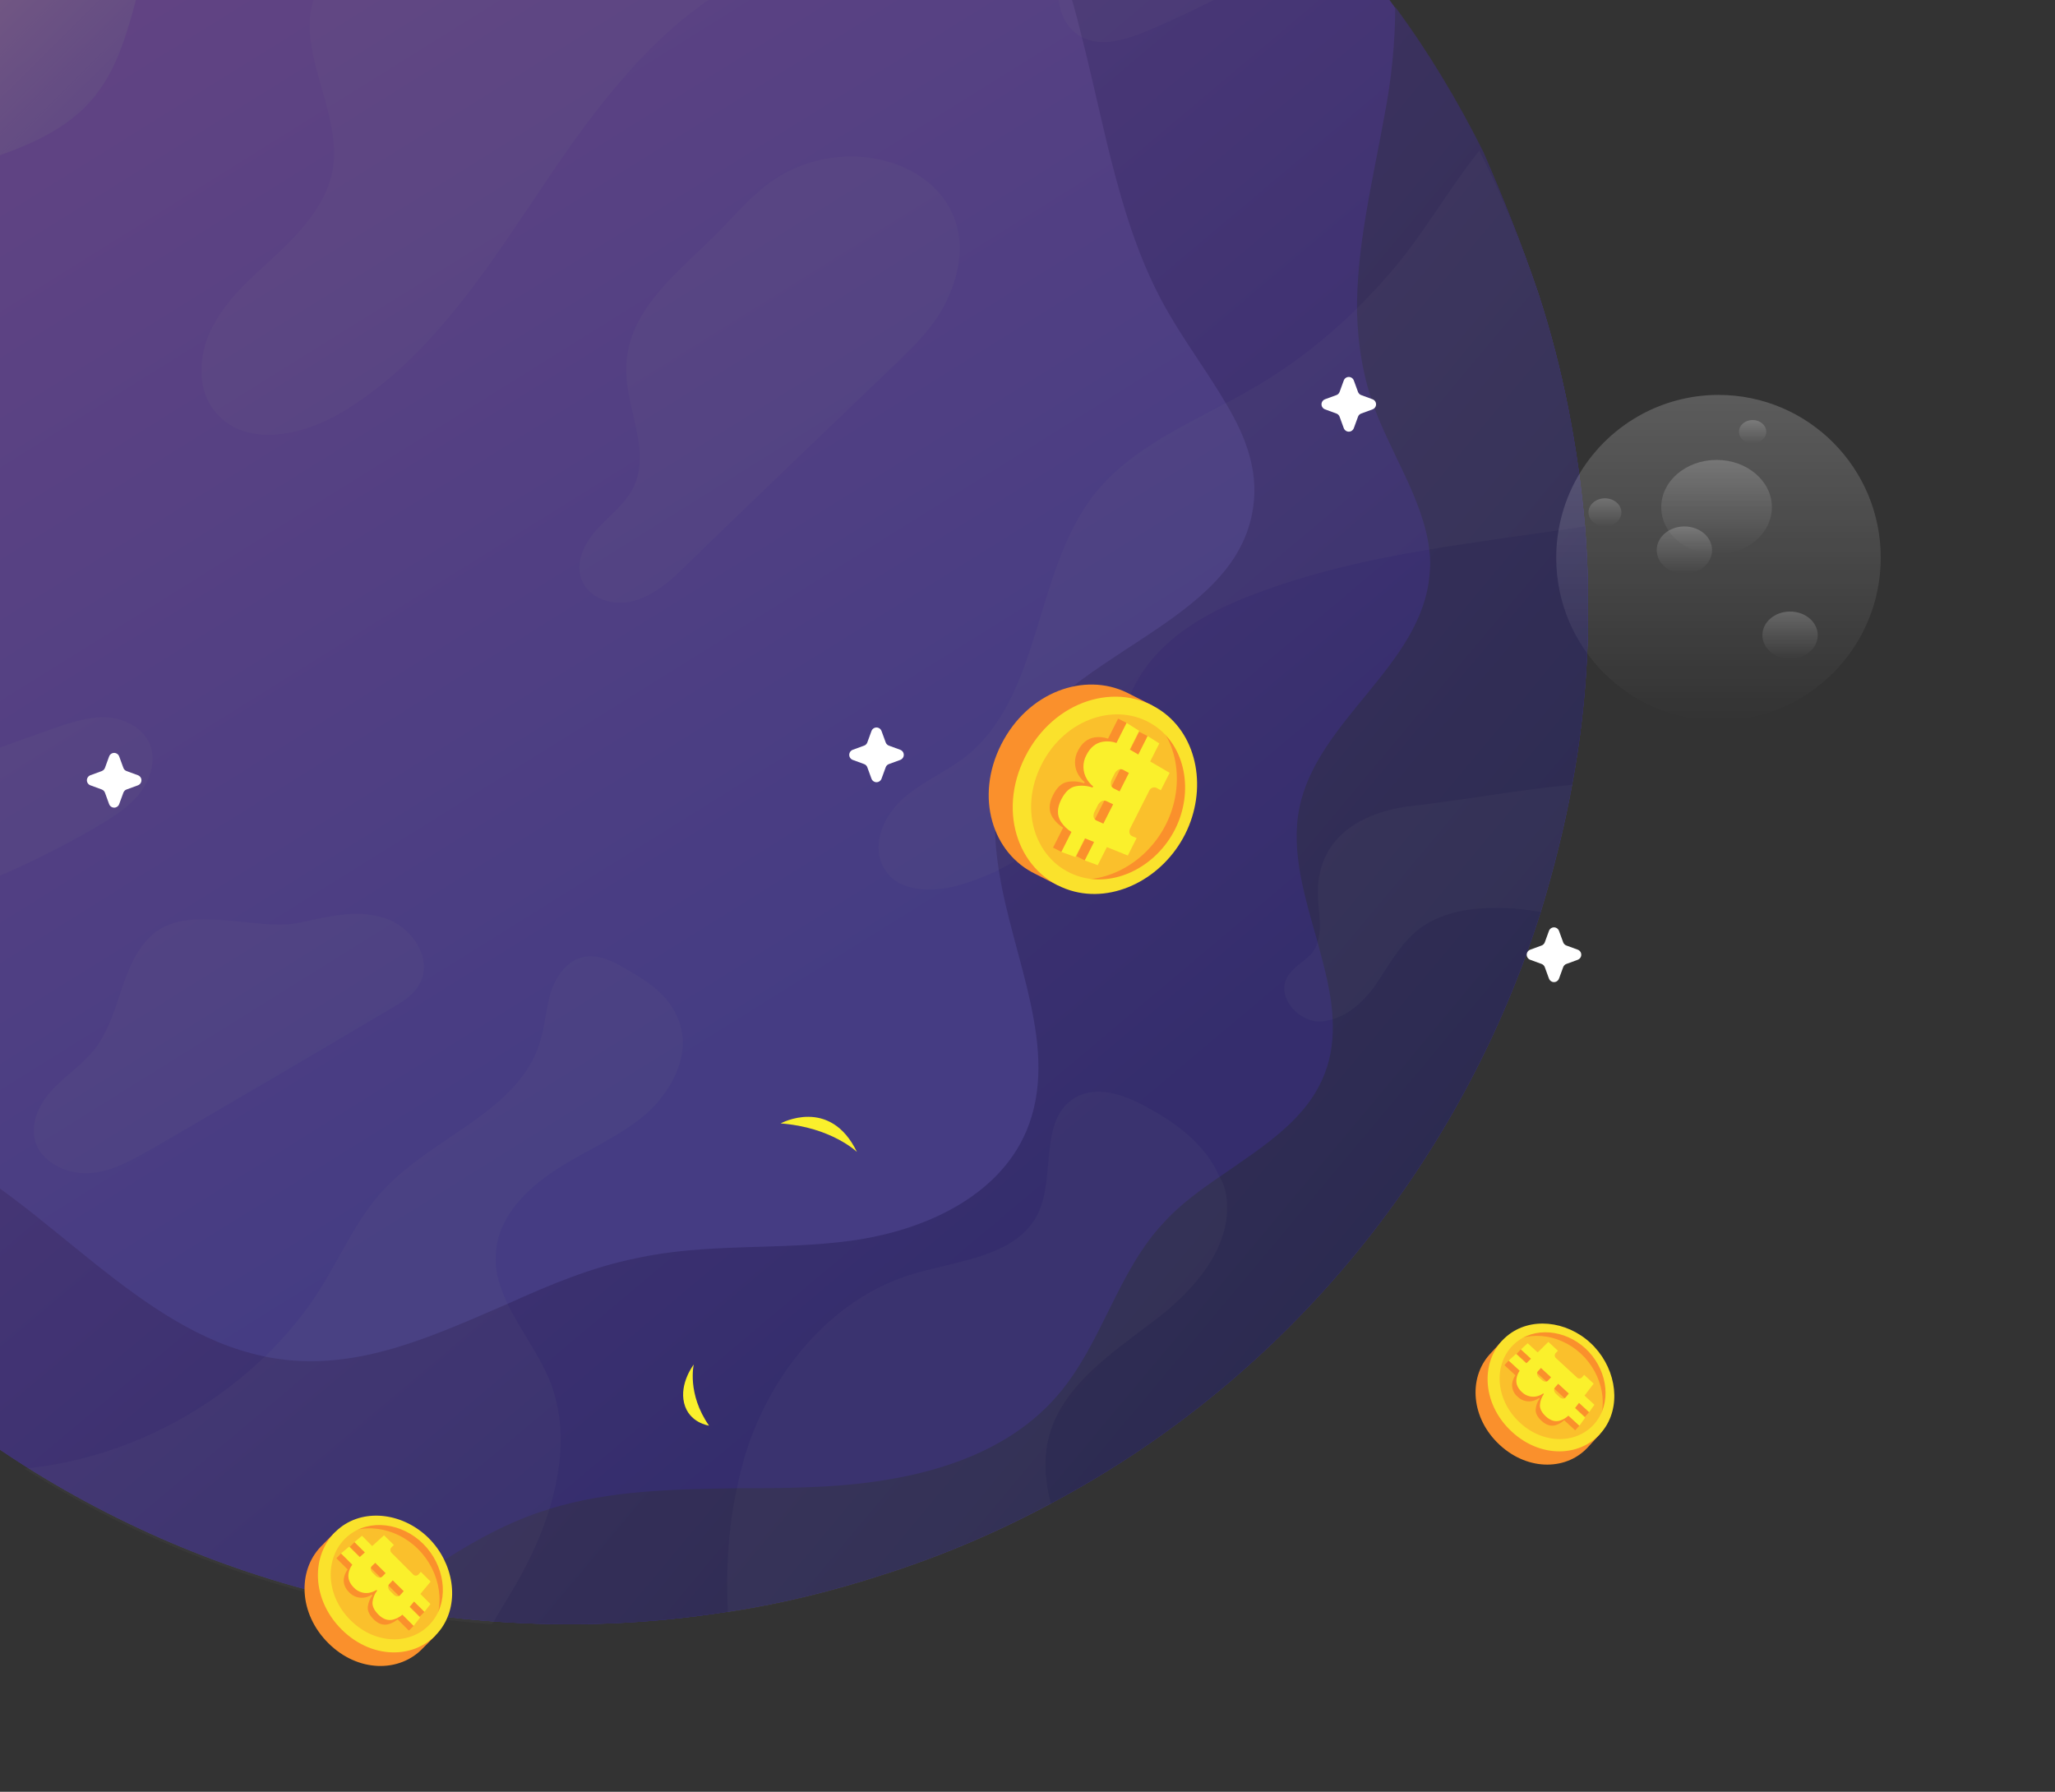 <svg width="484" height="422" viewBox="0 0 484 422" fill="none" xmlns="http://www.w3.org/2000/svg">
<rect x="0" y="0" width="484" height="422" fill="#333333" stroke="none"/>
<g opacity="0.4" clip-path="url(#clip0_2060_215)">
<path d="M362.248 68.915C368.239 87.119 371.696 105.784 373.309 123.989C374.922 144.498 374 164.776 370.313 184.594C368.47 194.733 365.935 204.642 362.939 214.551C344.504 273.082 303.947 324.008 247.721 353.965C235.277 360.648 221.912 366.408 208.086 370.787C196.103 374.704 183.89 377.7 171.677 379.543C153.011 382.539 134.346 383.23 115.911 381.848C106.693 381.156 97.476 380.004 88.489 378.161C58.993 372.4 30.88 361.108 5.762 345.208C-25.808 325.16 -52.999 297.738 -72.587 264.555C-73.969 262.251 -75.352 259.716 -76.734 257.181C-83.647 244.507 -89.639 230.681 -94.248 216.394C-94.478 215.933 -94.709 215.242 -94.709 214.551C-95.169 213.398 -95.4 212.246 -95.861 211.094C-96.322 209.711 -96.552 208.559 -97.013 207.177C-97.243 206.024 -97.704 204.872 -97.935 203.95C-98.165 202.798 -98.626 201.646 -98.856 200.494C-99.087 199.342 -99.548 198.19 -99.778 197.037C-100.7 193.581 -101.391 189.894 -102.082 186.437C-104.156 174.915 -105.539 163.163 -106 151.641C-106.691 132.515 -105.078 113.389 -101.391 94.954C-97.704 78.132 -92.174 61.08 -85.03 44.949C-79.269 32.275 -72.587 20.062 -64.752 8.54C-35.717 -34.321 7.145 -67.965 59.915 -85.248C87.567 -94.235 115.45 -97.922 142.872 -96.77C147.02 -96.539 150.937 -96.309 155.085 -96.078C156.468 -96.078 157.85 -95.848 159.002 -95.617C161.768 -95.387 164.303 -94.926 167.068 -94.696C167.99 -94.465 168.911 -94.465 170.063 -94.235C171.677 -94.004 173.29 -93.774 174.672 -93.543C175.594 -93.313 176.746 -93.083 177.668 -93.083C179.05 -92.852 180.664 -92.622 182.046 -92.161C183.89 -91.93 185.503 -91.47 187.346 -91.009C189.651 -90.548 192.185 -89.856 194.49 -89.396C196.103 -88.935 197.716 -88.474 199.098 -88.013C199.559 -87.783 200.251 -87.783 200.712 -87.552C202.555 -87.091 204.399 -86.4 206.242 -85.939C208.316 -85.248 210.39 -84.556 212.233 -83.865C213.846 -83.404 215.46 -82.713 217.303 -82.022C221.22 -80.639 225.138 -79.026 229.055 -77.183C229.747 -76.952 230.668 -76.491 231.36 -76.261C232.742 -75.8 233.894 -75.109 235.277 -74.648C237.581 -73.726 239.655 -72.574 241.729 -71.422C253.482 -65.661 264.543 -58.748 275.143 -51.143C289.199 -41.004 302.104 -29.252 313.626 -16.347C318.695 -10.586 323.534 -4.595 328.143 1.857C335.978 12.457 342.891 23.979 348.882 35.962C353.952 46.332 358.33 57.393 362.248 68.915Z" fill="url(#paint0_linear_2060_215)"/>
<path d="M166.837 -94.696C166.376 -94.004 165.916 -93.313 165.455 -92.852C162.229 -88.935 157.389 -86.63 152.781 -84.326C125.359 -71.422 97.706 -58.287 70.284 -45.382C59.684 -40.313 48.854 -35.013 41.941 -25.565C31.34 -10.817 33.184 10.614 21.201 23.979C5.071 41.953 -29.034 37.806 -40.556 59.236C-47.239 71.449 -42.86 87.349 -49.082 99.793C-55.995 113.389 -73.739 119.38 -79.039 133.898C-85.491 150.95 -70.513 169.846 -74.66 187.589C-77.195 198.881 -86.643 206.946 -94.709 215.242C-97.704 205.794 -100.009 196.346 -101.852 186.898C-103.926 175.376 -105.309 163.624 -105.769 152.102C-106.461 132.976 -104.848 113.85 -101.161 95.415C-97.704 78.132 -92.174 61.08 -85.03 44.949C-79.269 32.275 -72.587 20.062 -64.752 8.54C-35.717 -34.321 7.145 -67.965 59.915 -85.248C87.567 -94.235 115.45 -97.922 142.872 -96.77C150.937 -96.539 159.003 -95.848 166.837 -94.696Z" fill="url(#paint1_linear_2060_215)"/>
<path d="M362.248 68.915C368.239 87.119 371.696 105.785 373.309 123.989C374.922 144.498 374 164.777 370.313 184.594C368.47 194.733 365.935 204.642 362.939 214.551C344.504 273.082 303.947 324.009 247.721 353.965C235.277 360.648 221.912 366.409 208.086 370.787C196.103 374.705 183.89 377.7 171.677 379.544C153.011 382.54 134.346 383.231 115.911 381.848C106.693 381.157 97.476 380.005 88.489 378.161C58.993 372.4 30.88 361.109 5.762 345.209C-25.808 325.161 -52.999 297.739 -72.586 264.556C-53.691 259.947 -33.412 261.33 -15.899 270.086C11.754 283.913 32.493 313.178 61.989 319.4C63.832 319.861 65.906 320.091 67.75 320.322C85.954 322.165 102.776 314.33 119.828 306.956C129.507 302.578 139.415 298.43 149.785 296.356C166.377 292.669 183.659 294.513 200.481 292.208C217.303 289.904 235.047 282.069 241.729 266.399C249.795 247.273 238.503 225.842 235.277 205.103C233.895 196.347 233.664 187.82 237.351 179.755C248.873 153.485 291.504 147.724 295.191 119.15C296.343 110.624 293.347 102.789 288.969 95.415C284.821 88.272 279.521 81.128 275.373 73.984C263.851 54.397 260.395 30.432 254.634 8.08C253.482 3.24 252.099 -1.599 250.486 -6.207C247.49 -15.655 243.343 -24.412 237.812 -32.247C234.586 -36.856 230.669 -41.004 226.06 -44.46C214.307 -53.678 199.099 -58.056 186.885 -66.812C178.129 -73.265 170.755 -83.865 170.524 -94.234C172.138 -94.004 173.751 -93.773 175.133 -93.543C176.055 -93.313 177.207 -93.082 178.129 -93.082C179.512 -92.852 181.125 -92.621 182.507 -92.16C184.351 -91.93 185.964 -91.469 187.807 -91.008C190.112 -90.547 192.646 -89.856 194.951 -89.395C196.564 -88.934 198.177 -88.474 199.56 -88.013C200.02 -87.782 200.712 -87.782 201.173 -87.552C203.016 -87.091 204.86 -86.4 206.703 -85.939C208.777 -85.247 210.851 -84.556 212.694 -83.865C214.307 -83.404 215.921 -82.713 217.764 -82.021C221.681 -80.639 225.599 -79.025 229.516 -77.182C230.208 -76.952 231.129 -76.491 231.821 -76.26C233.203 -75.799 234.355 -75.108 235.738 -74.647C238.042 -73.725 240.116 -72.573 242.19 -71.421C253.943 -65.66 265.004 -58.747 275.604 -51.143C289.66 -41.004 302.565 -29.251 314.087 -16.347C319.156 -10.586 323.995 -4.594 328.604 1.858C336.439 12.458 343.352 23.98 349.344 35.962C353.952 46.332 358.331 57.393 362.248 68.915Z" fill="url(#paint2_linear_2060_215)"/>
<path d="M362.248 68.915C368.239 87.119 371.696 105.784 373.309 123.989C374.922 144.498 374 164.776 370.313 184.594C368.47 194.733 365.935 204.642 362.939 214.551C344.504 273.082 303.947 324.008 247.721 353.965C235.277 360.648 221.912 366.409 208.086 370.787C196.103 374.704 183.89 377.7 171.676 379.543C153.011 382.539 134.346 383.23 115.911 381.848C106.693 381.156 97.476 380.004 88.489 378.161C100.702 370.095 112.454 361.339 126.05 356.5C127.202 356.039 128.354 355.808 129.507 355.348C143.794 350.969 158.772 350.739 173.981 350.508C179.281 350.508 184.811 350.508 190.111 350.278C211.542 349.587 235.047 344.978 249.103 328.617C259.473 316.634 263.16 299.582 273.99 288.06C277.908 283.682 282.747 280.225 287.817 276.769C297.725 269.855 307.865 263.634 312.013 252.803C313.626 248.655 314.086 244.277 313.856 239.899C313.626 234.138 312.013 228.146 310.399 222.155C307.404 211.555 303.947 200.724 306.021 190.355C310.169 169.615 334.826 156.711 336.669 135.511C336.9 133.437 336.9 131.593 336.669 129.75C335.287 117.306 326.761 105.784 322.843 93.571C320.769 87.119 319.847 80.667 319.617 73.754C319.387 58.314 323.304 42.645 326.069 27.206C327.682 18.91 328.604 10.153 328.604 1.627C336.439 12.227 343.352 23.749 349.343 35.732C353.952 46.332 358.33 57.393 362.248 68.915Z" fill="url(#paint3_linear_2060_215)"/>
<g opacity="0.25">
<path opacity="0.25" d="M33.184 186.437C30.649 189.894 26.962 192.198 23.506 194.272C11.062 201.646 -2.073 207.637 -15.669 212.246C-20.508 213.859 -25.808 215.472 -29.264 219.39C-32.721 223.077 -34.104 228.377 -36.638 232.985C-42.399 243.585 -53.691 249.577 -64.982 253.494C-68.669 254.877 -72.817 256.029 -76.504 257.642C-83.417 244.968 -89.408 231.372 -94.017 216.855C-97.243 206.946 -99.778 196.807 -101.622 186.667H-101.391C-88.717 181.367 -74.66 179.985 -61.295 182.52C-53.691 183.902 -46.086 186.898 -38.251 186.898C-30.417 186.898 -22.812 184.363 -15.438 181.598C-6.221 178.372 2.997 174.915 12.214 171.689C16.132 170.306 20.279 168.924 24.427 168.924C28.575 168.924 33.184 170.998 35.028 174.685C36.871 178.372 35.719 182.98 33.184 186.437Z" fill="white"/>
<path opacity="0.25" d="M241.499 -71.421C241.499 -71.191 241.499 -70.73 241.499 -70.5C241.499 -56.443 243.803 -41.234 235.968 -29.712C230.438 -21.878 221.22 -17.73 212.003 -15.195C202.785 -12.89 193.338 -11.969 184.12 -8.743C160.385 -0.677 143.794 20.292 129.737 41.032C115.68 61.771 102.085 84.123 80.654 97.028C71.436 102.558 58.071 105.554 50.928 97.258C45.858 91.497 46.78 82.28 50.697 75.828C54.384 69.145 60.606 64.306 66.136 59.006C71.667 53.706 76.967 47.484 78.35 40.11C80.884 25.823 68.21 10.384 74.893 -2.521C77.658 -8.051 83.419 -11.508 88.489 -14.964C98.398 -21.647 107.154 -29.943 114.759 -39.16C128.124 -55.291 137.572 -74.417 142.411 -94.696C142.641 -95.387 142.641 -95.848 142.872 -96.539C177.437 -95.617 211.081 -86.63 241.499 -71.421Z" fill="white"/>
<path opacity="0.25" d="M147.481 87.119C147.481 96.337 153.242 106.015 149.324 114.541C147.481 118.459 143.794 121.224 140.798 124.45C137.802 127.676 135.498 132.055 136.881 136.202C138.494 141.042 144.485 142.885 149.324 141.502C154.163 140.12 158.081 136.663 161.537 133.207C177.668 117.537 193.798 102.098 210.159 86.428C215.229 81.589 220.529 76.519 223.294 70.067C234.816 44.719 207.625 30.201 186.655 39.88C178.359 43.567 173.059 51.171 166.607 57.163C158.081 65.458 147.481 73.984 147.481 87.119Z" fill="white"/>
<path opacity="0.25" d="M362.248 68.915C368.239 87.12 371.696 105.785 373.309 123.99C360.865 125.833 348.421 127.446 335.978 129.52C322.382 131.825 309.017 134.82 296.112 139.659C285.512 143.577 275.142 149.107 268.921 158.555C264.542 165.238 262.929 173.073 259.473 180.216C254.403 191.047 245.416 199.803 234.816 205.103C231.82 206.486 228.825 207.638 225.599 208.56C219.377 210.173 211.542 210.173 208.316 204.643C205.09 199.573 207.855 192.66 212.233 188.512C216.612 184.364 222.372 182.06 227.212 178.373C245.416 164.086 243.342 135.281 257.399 116.846C265.234 106.707 276.986 101.176 288.277 95.185C291.043 93.802 293.808 92.189 296.573 90.576C304.638 85.737 312.012 79.976 318.695 73.524C321.46 70.759 324.226 67.994 326.76 64.998C334.826 56.011 340.817 44.95 348.421 35.502C353.952 46.333 358.33 57.394 362.248 68.915Z" fill="white"/>
<path opacity="0.25" d="M313.395 -16.349C300.03 -7.131 285.512 0.704 270.534 7.156C265.003 9.46 258.551 11.534 253.712 8.078C250.025 5.543 248.642 0.243 249.564 -4.135C250.255 -8.514 252.79 -12.662 255.095 -16.579C260.856 -26.027 266.847 -41.466 274.912 -51.145C288.969 -41.005 301.873 -29.483 313.395 -16.349Z" fill="white"/>
<path opacity="0.25" d="M35.949 220.083C32.032 223.539 30.188 228.379 28.575 233.218C26.962 238.057 25.349 243.127 22.354 247.044C19.588 250.501 15.901 253.035 12.906 256.031C9.91 259.027 7.375 263.405 8.066 267.783C8.988 273.314 15.21 276.54 20.74 276.309C26.271 276.079 31.34 273.083 36.18 270.318C54.845 259.488 73.28 248.657 91.945 237.596C94.711 235.983 97.476 234.37 98.859 231.605C102.085 225.613 96.785 218.009 90.332 216.165C83.88 214.092 76.967 215.935 70.515 217.318C60.606 219.392 44.245 212.709 35.949 220.083Z" fill="white"/>
<path opacity="0.25" d="M152.55 262.021C146.328 267.551 138.263 270.777 131.12 275.386C123.976 279.995 117.293 286.677 116.833 294.973C116.372 299.351 117.754 303.269 119.598 307.186C122.363 312.947 126.741 318.708 129.276 324.699C133.424 334.608 132.502 345.439 129.276 355.808C127.433 361.8 124.667 367.561 121.672 372.861C119.828 376.087 117.754 379.313 115.911 382.539C106.693 381.848 97.476 380.695 88.489 378.852C58.993 373.091 30.88 361.8 5.762 345.899C26.732 343.826 46.78 334.378 61.989 319.86C67.289 314.791 72.128 309.03 76.045 302.577C80.654 294.973 84.341 286.677 90.332 280.225C102.085 267.551 122.133 261.79 127.202 245.429C128.354 241.512 128.585 237.594 129.737 233.677C130.889 229.99 133.654 226.072 137.572 225.381C141.028 224.69 144.715 226.533 147.711 228.377C152.55 231.142 157.389 234.368 159.463 239.438C163.15 247.273 158.772 256.26 152.55 262.021Z" fill="white"/>
<path opacity="0.25" d="M288.739 281.147C290.813 293.129 281.365 303.96 271.456 311.334C261.777 318.708 250.717 326.082 247.26 337.604C245.647 343.134 246.108 348.665 247.49 354.195C235.047 360.878 221.681 366.639 207.855 371.017C195.873 374.934 183.659 377.93 171.446 379.774C170.985 370.095 171.446 360.186 173.52 350.739C173.981 348.204 174.672 345.669 175.364 343.134C181.125 324.008 195.181 306.264 214.308 300.273C225.368 296.816 239.425 296.125 244.495 285.755C248.643 276.999 244.725 264.094 252.79 258.794C258.09 255.338 265.004 257.873 270.304 260.868C277.217 264.555 284.13 269.855 287.126 276.999C288.047 278.381 288.508 279.764 288.739 281.147Z" fill="white"/>
<path opacity="0.25" d="M370.313 184.824C368.47 194.963 365.935 204.872 362.939 214.781C359.944 214.32 356.948 213.859 353.952 213.859C346.578 213.629 338.743 214.781 333.213 219.62C329.295 223.077 326.761 227.916 323.765 232.294C321.23 235.751 317.774 238.977 313.626 240.129C312.704 240.36 311.782 240.59 310.861 240.59C305.56 240.59 300.491 234.599 303.256 229.99C304.639 227.685 307.174 226.533 309.017 224.459C309.478 223.768 309.939 223.077 310.169 222.385C311.552 218.698 310.4 214.32 310.4 210.172C310.4 196.346 321.921 190.816 333.674 189.663C345.656 188.281 357.87 185.976 370.313 184.824Z" fill="white"/>
</g>
</g>
<path d="M265.436 163.132L271.462 166.185L270.924 167.208C277.048 173.85 278.034 184.628 273.506 193.614C268.832 202.867 259.057 208.727 249.704 207.544L249.183 208.533L243.854 205.83C233.8 200.993 229.521 187.797 235.801 175.357C242.081 162.916 255.415 158.235 265.436 163.132Z" fill="#FA902C"/>
<path d="M252.928 208.003C262.341 211.056 273.11 205.477 277.944 195.912C282.777 186.347 280.772 174.563 272.585 169.083C263.232 162.826 249.566 166.963 243.402 179.17C237.239 191.378 242.176 204.518 252.928 208.003Z" fill="#FA902C"/>
<path d="M249.566 206.291C258.98 209.344 269.749 203.77 274.582 194.201C279.416 184.632 277.427 172.821 269.224 167.363C259.87 161.102 249.553 166.547 243.398 178.755C237.243 190.962 238.814 202.807 249.566 206.291Z" fill="#FAC02C"/>
<path d="M271.729 170.771C263.189 165.205 250.862 169.07 245.301 180.077C239.74 191.084 244.087 203.032 253.789 206.301C262.375 209.199 272.297 204.142 276.752 195.32C281.206 186.498 279.291 175.703 271.729 170.771ZM273.45 167.373C282.257 173.419 284.34 186.131 279.123 196.469C273.906 206.806 262.337 212.878 252.075 209.704C240.222 206.012 234.669 191.667 241.461 178.212C248.253 164.756 263.262 160.378 273.45 167.373Z" fill="#FAE22C"/>
<path d="M251.425 184.152C252.734 183.915 254.081 184.027 255.329 184.476L255.467 184.204C254.899 183.733 254.413 183.172 254.025 182.542C252.953 180.788 252.906 178.595 253.896 176.794C254.8 175.002 256.096 173.957 257.77 173.672C258.842 173.504 259.939 173.603 260.964 173.966L263.348 169.246L265.337 170.257L264.084 175.507L266.107 176.691L268.298 172.347L270.287 173.357L268.909 178.323L273.498 181L271.423 185.107L270.36 184.528C269.701 184.256 268.944 184.571 268.673 185.232C268.673 185.236 268.668 185.24 268.668 185.245L264.179 194.132C263.826 194.84 264.024 195.626 264.609 195.889L265.72 196.373L263.645 200.479L258.708 198.502L255.489 202.643L253.5 201.632L255.691 197.292L253.539 196.429L250.005 200.643L248.016 199.633L250.388 194.939C249.407 194.33 248.567 193.514 247.93 192.547C246.971 191.053 246.988 189.295 247.991 187.309C248.903 185.439 250.061 184.39 251.425 184.152ZM262.664 180.361C262.302 180.128 261.85 180.08 261.446 180.231C260.994 180.482 260.637 180.879 260.443 181.358L259.952 182.321C259.681 182.766 259.573 183.289 259.638 183.803C259.75 184.226 260.051 184.567 260.451 184.735L261.704 185.366L263.895 181.026L262.664 180.361ZM257.882 192.948L260.18 188.393L258.747 187.71C258.364 187.495 257.903 187.464 257.499 187.633C257.042 187.892 256.69 188.293 256.487 188.777L255.906 189.965C255.635 190.401 255.523 190.923 255.596 191.433C255.73 191.843 256.048 192.162 256.457 192.296L257.882 192.948Z" fill="#FA902C"/>
<path d="M253.414 185.164C254.723 184.927 256.07 185.039 257.318 185.488L257.456 185.216C256.888 184.745 256.401 184.184 256.014 183.553C254.942 181.8 254.895 179.607 255.885 177.806C256.789 176.014 258.084 174.969 259.759 174.684C260.83 174.516 261.928 174.615 262.952 174.978L265.337 170.258L268.298 172.115L266.073 176.519L268.096 177.702L270.287 173.358L273.046 175.085L270.894 179.335L275.478 182.012L273.407 186.118L272.344 185.54C271.686 185.268 270.928 185.583 270.657 186.244C270.657 186.248 270.652 186.252 270.652 186.257L266.163 195.143C265.81 195.851 266.008 196.637 266.594 196.901L267.704 197.384L265.629 201.491L260.693 199.513L258.54 203.767L255.48 202.644L257.675 198.3L255.497 197.436L253.272 201.845L249.979 200.64L252.351 195.942C251.365 195.333 250.522 194.517 249.88 193.55C248.92 192.056 248.938 190.298 249.941 188.312C250.892 186.451 252.032 185.402 253.414 185.164ZM264.652 181.373C264.291 181.14 263.839 181.092 263.434 181.243C262.982 181.494 262.625 181.891 262.431 182.37L261.941 183.342C261.67 183.787 261.562 184.309 261.627 184.823C261.738 185.246 262.04 185.587 262.44 185.756L263.693 186.386L265.883 182.042L264.652 181.373ZM259.866 193.982L262.169 189.426L260.736 188.744C260.352 188.528 259.892 188.498 259.487 188.666C259.031 188.925 258.678 189.327 258.476 189.81L257.878 190.998C257.606 191.434 257.494 191.957 257.568 192.466C257.701 192.876 258.02 193.196 258.429 193.33L259.866 193.982Z" fill="#FAF02C"/>
<path d="M350.775 319.065L353.806 315.753L354.365 316.284C359.715 313.538 366.787 314.846 371.716 319.385C376.795 324.061 378.774 331.407 376.338 337.219L376.855 337.715L374.182 340.634C369.279 346.248 360.064 346.611 353.242 340.328C346.42 334.045 345.839 324.636 350.775 319.065Z" fill="#FA902C"/>
<path d="M377.221 335.186C380.871 329.68 379.239 321.743 373.984 316.903C368.728 312.062 360.839 311.237 355.863 315.521C350.169 320.426 350.358 329.969 357.055 336.136C363.753 342.302 373.054 341.494 377.221 335.186Z" fill="#FA902C"/>
<path d="M375.525 337.053C379.171 331.543 377.544 323.607 372.288 318.77C367.033 313.934 359.143 313.105 354.163 317.388C348.477 322.281 350.1 329.911 356.797 336.069C363.495 342.226 371.354 343.349 375.525 337.053Z" fill="#FAC02C"/>
<path d="M356.793 316.393C351.697 320.883 351.946 329.515 357.985 335.077C364.024 340.639 372.447 339.995 376.287 334.343C379.687 329.334 378.241 322.036 373.399 317.58C368.556 313.124 361.308 312.398 356.793 316.393ZM354.929 314.665C360.383 310.084 368.892 311.034 374.561 316.254C380.229 321.475 382.02 330.033 378.146 336.049C373.652 343.014 363.473 344.003 356.091 337.21C348.709 330.418 348.615 319.938 354.92 314.665H354.929Z" fill="#FAE22C"/>
<path d="M361.695 331.874C361.777 330.988 362.091 330.142 362.608 329.417L362.457 329.278C362.053 329.559 361.609 329.771 361.136 329.909C360.555 330.073 359.944 330.095 359.35 329.974C358.626 329.827 357.964 329.473 357.434 328.955C356.53 328.216 356.048 327.076 356.143 325.91C356.229 325.189 356.496 324.503 356.909 323.907L354.327 321.523L355.329 320.426L358.463 322.153L359.582 321.065L357.197 318.872L358.205 317.775L361.132 319.554L363.671 317.084L365.922 319.161L365.363 319.74C365.07 320.115 365.134 320.659 365.509 320.953L365.513 320.957L370.394 325.448C370.691 325.789 371.208 325.824 371.548 325.522C371.565 325.509 371.578 325.491 371.595 325.478L372.107 324.852L374.358 326.925L372.206 329.749L374.272 332.595L373.269 333.692L370.885 331.498L369.934 332.742L371.995 335.764L370.988 336.865L368.406 334.49C367.842 335.013 367.17 335.406 366.439 335.643C365.307 335.989 364.187 335.643 363.099 334.659C362.066 333.726 361.605 332.793 361.695 331.874ZM361.299 323.954C361.084 324.144 360.968 324.425 360.994 324.714C361.067 325.055 361.256 325.362 361.532 325.578L362.066 326.07C362.302 326.325 362.616 326.489 362.956 326.541C363.245 326.545 363.52 326.416 363.701 326.187L364.33 325.491L361.949 323.298L361.299 323.954ZM368.483 329.3L365.987 326.998L365.294 327.797C365.087 328.005 364.984 328.294 365.018 328.588C365.1 328.929 365.294 329.235 365.569 329.451L366.219 330.051C366.447 330.298 366.749 330.462 367.08 330.513C367.364 330.509 367.631 330.367 367.794 330.129L368.483 329.3Z" fill="#FA902C"/>
<path d="M362.703 330.772C362.785 329.887 363.099 329.041 363.611 328.319L363.46 328.181C363.056 328.462 362.612 328.674 362.139 328.807C361.558 328.971 360.947 328.997 360.357 328.876C359.634 328.73 358.967 328.376 358.442 327.857C357.456 326.951 357.021 325.931 357.15 324.835C357.236 324.114 357.499 323.427 357.912 322.831L355.33 320.447L357.051 318.871L359.466 321.099L360.585 320.011L358.205 317.818L359.806 316.354L362.139 318.513L364.674 316.043L366.929 318.12L366.366 318.699C366.073 319.074 366.137 319.618 366.512 319.912C366.516 319.912 366.516 319.916 366.521 319.916L371.38 324.39C371.686 324.731 372.206 324.757 372.546 324.45C372.559 324.442 372.568 324.429 372.581 324.42L373.093 323.794L375.344 325.867L373.192 328.691L375.529 330.85L374.272 332.594L371.888 330.401L370.941 331.644L373.338 333.89L371.978 335.79L369.396 333.419C368.828 333.942 368.156 334.335 367.424 334.572C366.292 334.918 365.173 334.594 364.084 333.588C363.069 332.638 362.608 331.701 362.703 330.772ZM362.302 322.857C362.087 323.047 361.975 323.328 361.997 323.617C362.07 323.958 362.264 324.265 362.539 324.481L363.081 324.956C363.31 325.206 363.611 325.37 363.942 325.426C364.231 325.426 364.506 325.297 364.683 325.068L365.311 324.377L362.931 322.183L362.302 322.857ZM369.49 328.203L366.99 325.901L366.297 326.7C366.09 326.907 365.987 327.197 366.021 327.49C366.103 327.831 366.297 328.134 366.572 328.354L367.222 328.954C367.455 329.205 367.764 329.369 368.105 329.416C368.393 329.408 368.655 329.265 368.819 329.028L369.49 328.203Z" fill="#FAF02C"/>
<path d="M75.559 364.254L78.925 360.851L79.498 361.438C85.304 358.74 92.772 360.424 97.829 365.459C103.037 370.64 104.841 378.543 102.009 384.623L102.564 385.193L99.594 388.185C94.149 393.941 84.331 393.958 77.328 386.989C70.325 380.019 70.067 369.971 75.559 364.254Z" fill="#FA902C"/>
<path d="M103.02 382.519C107.126 376.81 105.723 368.295 100.334 362.932C94.945 357.569 86.582 356.355 81.107 360.704C74.853 365.674 74.651 375.817 81.538 382.674C88.424 389.532 98.324 389.039 103.02 382.519Z" fill="#FA902C"/>
<path d="M101.135 384.41C105.246 378.702 103.842 370.186 98.449 364.819C93.056 359.452 84.697 358.247 79.222 362.595C72.977 367.57 74.384 375.774 81.254 382.593C88.123 389.411 96.443 390.944 101.135 384.41Z" fill="#FAC02C"/>
<path d="M82.063 361.658C76.467 366.226 76.364 375.42 82.558 381.59C88.752 387.761 97.743 387.42 102.06 381.564C105.887 376.383 104.643 368.558 99.684 363.614C94.726 358.67 87.034 357.612 82.063 361.658ZM80.152 359.754C86.143 355.107 95.156 356.467 100.971 362.258C106.786 368.049 108.362 377.22 103.984 383.469C98.914 390.693 88.059 391.324 80.475 383.784C72.891 376.245 73.231 365.125 80.16 359.754H80.152Z" fill="#FAE22C"/>
<path d="M86.638 378.331C86.763 377.389 87.133 376.495 87.71 375.74L87.555 375.584C87.116 375.869 86.629 376.076 86.122 376.202C84.714 376.53 83.238 376.085 82.248 375.031C81.241 374.03 80.819 372.924 80.987 371.741C81.112 370.977 81.417 370.256 81.882 369.638L79.226 366.995L80.341 365.868L83.604 367.863L84.839 366.749L82.394 364.318L83.509 363.191L86.552 365.208L89.333 362.703L91.644 365.005L91.024 365.601C90.697 365.985 90.744 366.559 91.123 366.887C91.127 366.892 91.132 366.896 91.136 366.896L96.138 371.888C96.426 372.268 96.968 372.337 97.343 372.048C97.373 372.026 97.399 372 97.429 371.974L97.997 371.326L100.295 373.615L97.885 376.526L99.968 379.613L98.858 380.74L96.413 378.309L95.35 379.604L97.416 382.916L96.301 384.039L93.637 381.388C93.013 381.923 92.277 382.312 91.485 382.532C90.267 382.856 89.087 382.463 87.968 381.349C86.957 380.321 86.5 379.306 86.638 378.331ZM86.543 369.889C86.307 370.083 86.173 370.381 86.186 370.687C86.255 371.05 86.444 371.374 86.728 371.611L87.275 372.156C87.512 372.436 87.839 372.626 88.201 372.695C88.51 372.713 88.808 372.583 89.01 372.346L89.707 371.633L87.262 369.202L86.543 369.889ZM93.968 375.878L91.386 373.326L90.615 374.146C90.387 374.358 90.267 374.664 90.292 374.975C90.366 375.342 90.559 375.671 90.839 375.912L91.51 376.577C91.743 376.858 92.07 377.044 92.427 377.104C92.733 377.113 93.026 376.97 93.206 376.724L93.968 375.878Z" fill="#FA902C"/>
<path d="M87.753 377.204C87.874 376.259 88.244 375.365 88.825 374.613L88.67 374.458C88.231 374.743 87.745 374.95 87.237 375.075C86.613 375.227 85.963 375.227 85.338 375.075C84.577 374.885 83.884 374.484 83.341 373.91C82.334 372.903 81.912 371.802 82.08 370.615C82.201 369.85 82.511 369.129 82.975 368.516L80.32 365.869L82.218 364.267L84.697 366.737L85.933 365.627L83.488 363.192L85.252 361.702L87.646 364.116L90.448 361.59L92.776 363.878L92.152 364.474C91.825 364.863 91.877 365.442 92.264 365.77L97.253 370.753C97.541 371.133 98.083 371.202 98.458 370.913C98.488 370.891 98.514 370.865 98.544 370.839L99.112 370.192L101.423 372.493L99.013 375.404L101.385 377.787L99.96 379.618L97.519 377.187L96.456 378.482L98.944 380.957L97.416 382.926L94.773 380.292C94.149 380.827 93.413 381.216 92.621 381.436C91.407 381.76 90.228 381.367 89.109 380.253C88.072 379.195 87.611 378.18 87.753 377.204ZM87.659 368.767C87.422 368.961 87.288 369.255 87.301 369.561C87.37 369.924 87.559 370.248 87.839 370.485L88.386 371.025C88.627 371.306 88.954 371.496 89.316 371.565C89.626 371.582 89.922 371.452 90.121 371.215L90.822 370.507L88.377 368.071L87.659 368.767ZM95.083 374.752L92.501 372.2L91.73 373.02C91.502 373.232 91.382 373.538 91.407 373.849C91.481 374.216 91.67 374.544 91.954 374.786L92.626 375.451C92.858 375.732 93.185 375.917 93.542 375.978C93.848 375.987 94.141 375.844 94.321 375.598L95.083 374.752Z" fill="#FAF02C"/>
<path d="M366.525 131.368C366.533 152.544 383.651 169.7 404.759 169.691C425.867 169.683 442.968 152.509 442.959 131.333C442.951 110.157 425.833 93.001 404.725 93.01C398.845 93.014 393.043 94.374 387.775 96.995C387.551 97.103 387.331 97.216 387.116 97.332C374.462 103.935 366.52 117.058 366.525 131.368Z" fill="url(#paint4_linear_2060_215)" fill-opacity="0.2"/>
<path d="M404.29 130.591C397.094 130.591 391.261 125.605 391.261 119.455C391.261 113.304 397.094 108.318 404.29 108.318C411.486 108.318 417.319 113.304 417.319 119.455C417.319 125.605 411.486 130.591 404.29 130.591Z" fill="url(#paint5_linear_2060_215)" fill-opacity="0.2"/>
<path d="M396.715 135.129C393.116 135.129 390.198 132.635 390.198 129.559C390.198 126.482 393.116 123.988 396.715 123.988C400.314 123.988 403.231 126.482 403.231 129.559C403.231 132.635 400.314 135.129 396.715 135.129Z" fill="url(#paint6_linear_2060_215)" fill-opacity="0.2"/>
<path d="M421.602 155.17C418.003 155.17 415.085 152.676 415.085 149.6C415.085 146.523 418.003 144.029 421.602 144.029C425.201 144.029 428.118 146.523 428.118 149.6C428.118 152.676 425.201 155.17 421.602 155.17Z" fill="url(#paint7_linear_2060_215)" fill-opacity="0.2"/>
<path d="M378 123.987C375.86 123.987 374.126 122.504 374.126 120.675C374.126 118.846 375.86 117.363 378 117.363C380.139 117.363 381.874 118.846 381.874 120.675C381.874 122.504 380.139 123.987 378 123.987Z" fill="url(#paint8_linear_2060_215)" fill-opacity="0.2"/>
<path d="M412.782 104.418C411.009 104.418 409.571 103.189 409.571 101.672C409.571 100.155 411.009 98.926 412.782 98.926C414.556 98.926 415.993 100.155 415.993 101.672C415.993 103.189 414.556 104.418 412.782 104.418Z" fill="url(#paint9_linear_2060_215)" fill-opacity="0.2"/>
<path d="M314.758 97.397L312.076 96.412C311.422 96.175 311.082 95.45 311.319 94.793C311.448 94.439 311.723 94.163 312.076 94.033L314.758 93.049C315.107 92.923 315.382 92.647 315.507 92.297L316.488 89.607C316.729 88.951 317.452 88.614 318.107 88.856C318.455 88.985 318.726 89.257 318.856 89.607L319.841 92.297C319.966 92.647 320.242 92.923 320.59 93.049L323.272 94.033C323.926 94.279 324.262 95.009 324.016 95.665C323.887 96.011 323.616 96.283 323.272 96.412L320.59 97.397C320.242 97.522 319.966 97.799 319.841 98.148L318.856 100.839C318.615 101.495 317.891 101.832 317.237 101.59C316.889 101.46 316.617 101.188 316.488 100.839L315.507 98.148C315.382 97.799 315.107 97.522 314.758 97.397Z" fill="white"/>
<path d="M203.524 179.956L200.838 178.971C200.184 178.725 199.848 177.995 200.093 177.339C200.222 176.993 200.494 176.721 200.838 176.592L203.524 175.607C203.872 175.482 204.148 175.206 204.273 174.856L205.254 172.166C205.495 171.509 206.218 171.172 206.872 171.414C207.221 171.544 207.492 171.816 207.621 172.166L208.603 174.856C208.732 175.206 209.007 175.482 209.356 175.607L212.038 176.592C212.692 176.838 213.028 177.568 212.782 178.224C212.653 178.569 212.382 178.842 212.038 178.971L209.356 179.956C209.007 180.081 208.732 180.357 208.603 180.707L207.621 183.397C207.38 184.054 206.657 184.39 206.003 184.149C205.654 184.019 205.383 183.747 205.254 183.397L204.273 180.707C204.148 180.357 203.872 180.085 203.524 179.956Z" fill="white"/>
<path d="M23.973 185.94L21.291 184.955C20.637 184.714 20.302 183.988 20.543 183.332C20.672 182.982 20.943 182.71 21.291 182.58L23.973 181.596C24.317 181.462 24.593 181.19 24.722 180.84L25.703 178.15C25.944 177.494 26.668 177.157 27.322 177.399C27.67 177.528 27.942 177.8 28.071 178.15L29.056 180.84C29.181 181.19 29.457 181.466 29.805 181.596L32.487 182.58C33.141 182.822 33.477 183.548 33.236 184.204C33.106 184.554 32.835 184.826 32.487 184.955L29.805 185.94C29.457 186.069 29.181 186.346 29.056 186.696L28.071 189.386C27.83 190.042 27.107 190.379 26.452 190.137C26.104 190.008 25.832 189.736 25.703 189.386L24.722 186.696C24.593 186.35 24.317 186.074 23.973 185.94Z" fill="white"/>
<path d="M363.081 227.028L360.4 226.043C359.746 225.801 359.41 225.076 359.651 224.42C359.78 224.07 360.051 223.798 360.4 223.668L363.081 222.684C363.43 222.554 363.706 222.278 363.835 221.928L364.816 219.238C365.057 218.582 365.78 218.245 366.434 218.487C366.783 218.616 367.054 218.888 367.183 219.238L368.165 221.928C368.294 222.278 368.569 222.554 368.918 222.684L371.599 223.668C372.254 223.91 372.589 224.636 372.348 225.292C372.219 225.642 371.948 225.914 371.599 226.043L368.918 227.028C368.569 227.157 368.294 227.434 368.165 227.784L367.183 230.474C366.942 231.13 366.219 231.467 365.565 231.225C365.216 231.096 364.945 230.823 364.816 230.474L363.835 227.784C363.706 227.434 363.43 227.162 363.081 227.028Z" fill="white"/>
<path d="M183.858 264.587C183.858 264.587 195.479 258.196 201.828 271.306C201.828 271.306 195.841 265.485 183.858 264.587Z" fill="#FAF02C"/>
<path d="M163.395 321.367C163.395 321.367 161.751 328.276 166.998 335.764C166.998 335.764 162.263 335.138 161.123 330.448C159.982 325.759 163.395 321.367 163.395 321.367Z" fill="#FAF02C"/>
<defs>
<linearGradient id="paint0_linear_2060_215" x1="192.801" y1="237.282" x2="19.985" y2="-39.768" gradientUnits="userSpaceOnUse">
<stop stop-color="#5E49F9"/>
<stop offset="1" stop-color="#AF5EFA"/>
</linearGradient>
<linearGradient id="paint1_linear_2060_215" x1="56.819" y1="81.016" x2="-24.524" y2="-0.393" gradientUnits="userSpaceOnUse">
<stop stop-color="#5E49F9" stop-opacity="0"/>
<stop offset="1" stop-color="#E8A0FB"/>
</linearGradient>
<linearGradient id="paint2_linear_2060_215" x1="249.803" y1="280.688" x2="-70.031" y2="-99.577" gradientUnits="userSpaceOnUse">
<stop stop-color="#3624C3"/>
<stop offset="1" stop-color="#AF5EFA"/>
</linearGradient>
<linearGradient id="paint3_linear_2060_215" x1="341.886" y1="301.979" x2="-204.998" y2="-155.559" gradientUnits="userSpaceOnUse">
<stop stop-color="#1C1C79"/>
<stop offset="1" stop-color="#AF5EFA"/>
</linearGradient>
<linearGradient id="paint4_linear_2060_215" x1="404.742" y1="93.01" x2="404.742" y2="169.691" gradientUnits="userSpaceOnUse">
<stop stop-color="white"/>
<stop offset="1" stop-color="white" stop-opacity="0"/>
</linearGradient>
<linearGradient id="paint5_linear_2060_215" x1="404.29" y1="108.318" x2="404.29" y2="130.591" gradientUnits="userSpaceOnUse">
<stop stop-color="white"/>
<stop offset="1" stop-color="white" stop-opacity="0"/>
</linearGradient>
<linearGradient id="paint6_linear_2060_215" x1="396.715" y1="123.988" x2="396.715" y2="135.129" gradientUnits="userSpaceOnUse">
<stop stop-color="white"/>
<stop offset="1" stop-color="white" stop-opacity="0"/>
</linearGradient>
<linearGradient id="paint7_linear_2060_215" x1="421.602" y1="144.029" x2="421.602" y2="155.17" gradientUnits="userSpaceOnUse">
<stop stop-color="white"/>
<stop offset="1" stop-color="white" stop-opacity="0"/>
</linearGradient>
<linearGradient id="paint8_linear_2060_215" x1="378" y1="117.363" x2="378" y2="123.987" gradientUnits="userSpaceOnUse">
<stop stop-color="white"/>
<stop offset="1" stop-color="white" stop-opacity="0"/>
</linearGradient>
<linearGradient id="paint9_linear_2060_215" x1="412.782" y1="98.926" x2="412.782" y2="104.418" gradientUnits="userSpaceOnUse">
<stop stop-color="white"/>
<stop offset="1" stop-color="white" stop-opacity="0"/>
</linearGradient>
<clipPath id="clip0_2060_215">
<rect width="480" height="480" fill="white" transform="translate(-106 -97)"/>
</clipPath>
</defs>
</svg>
